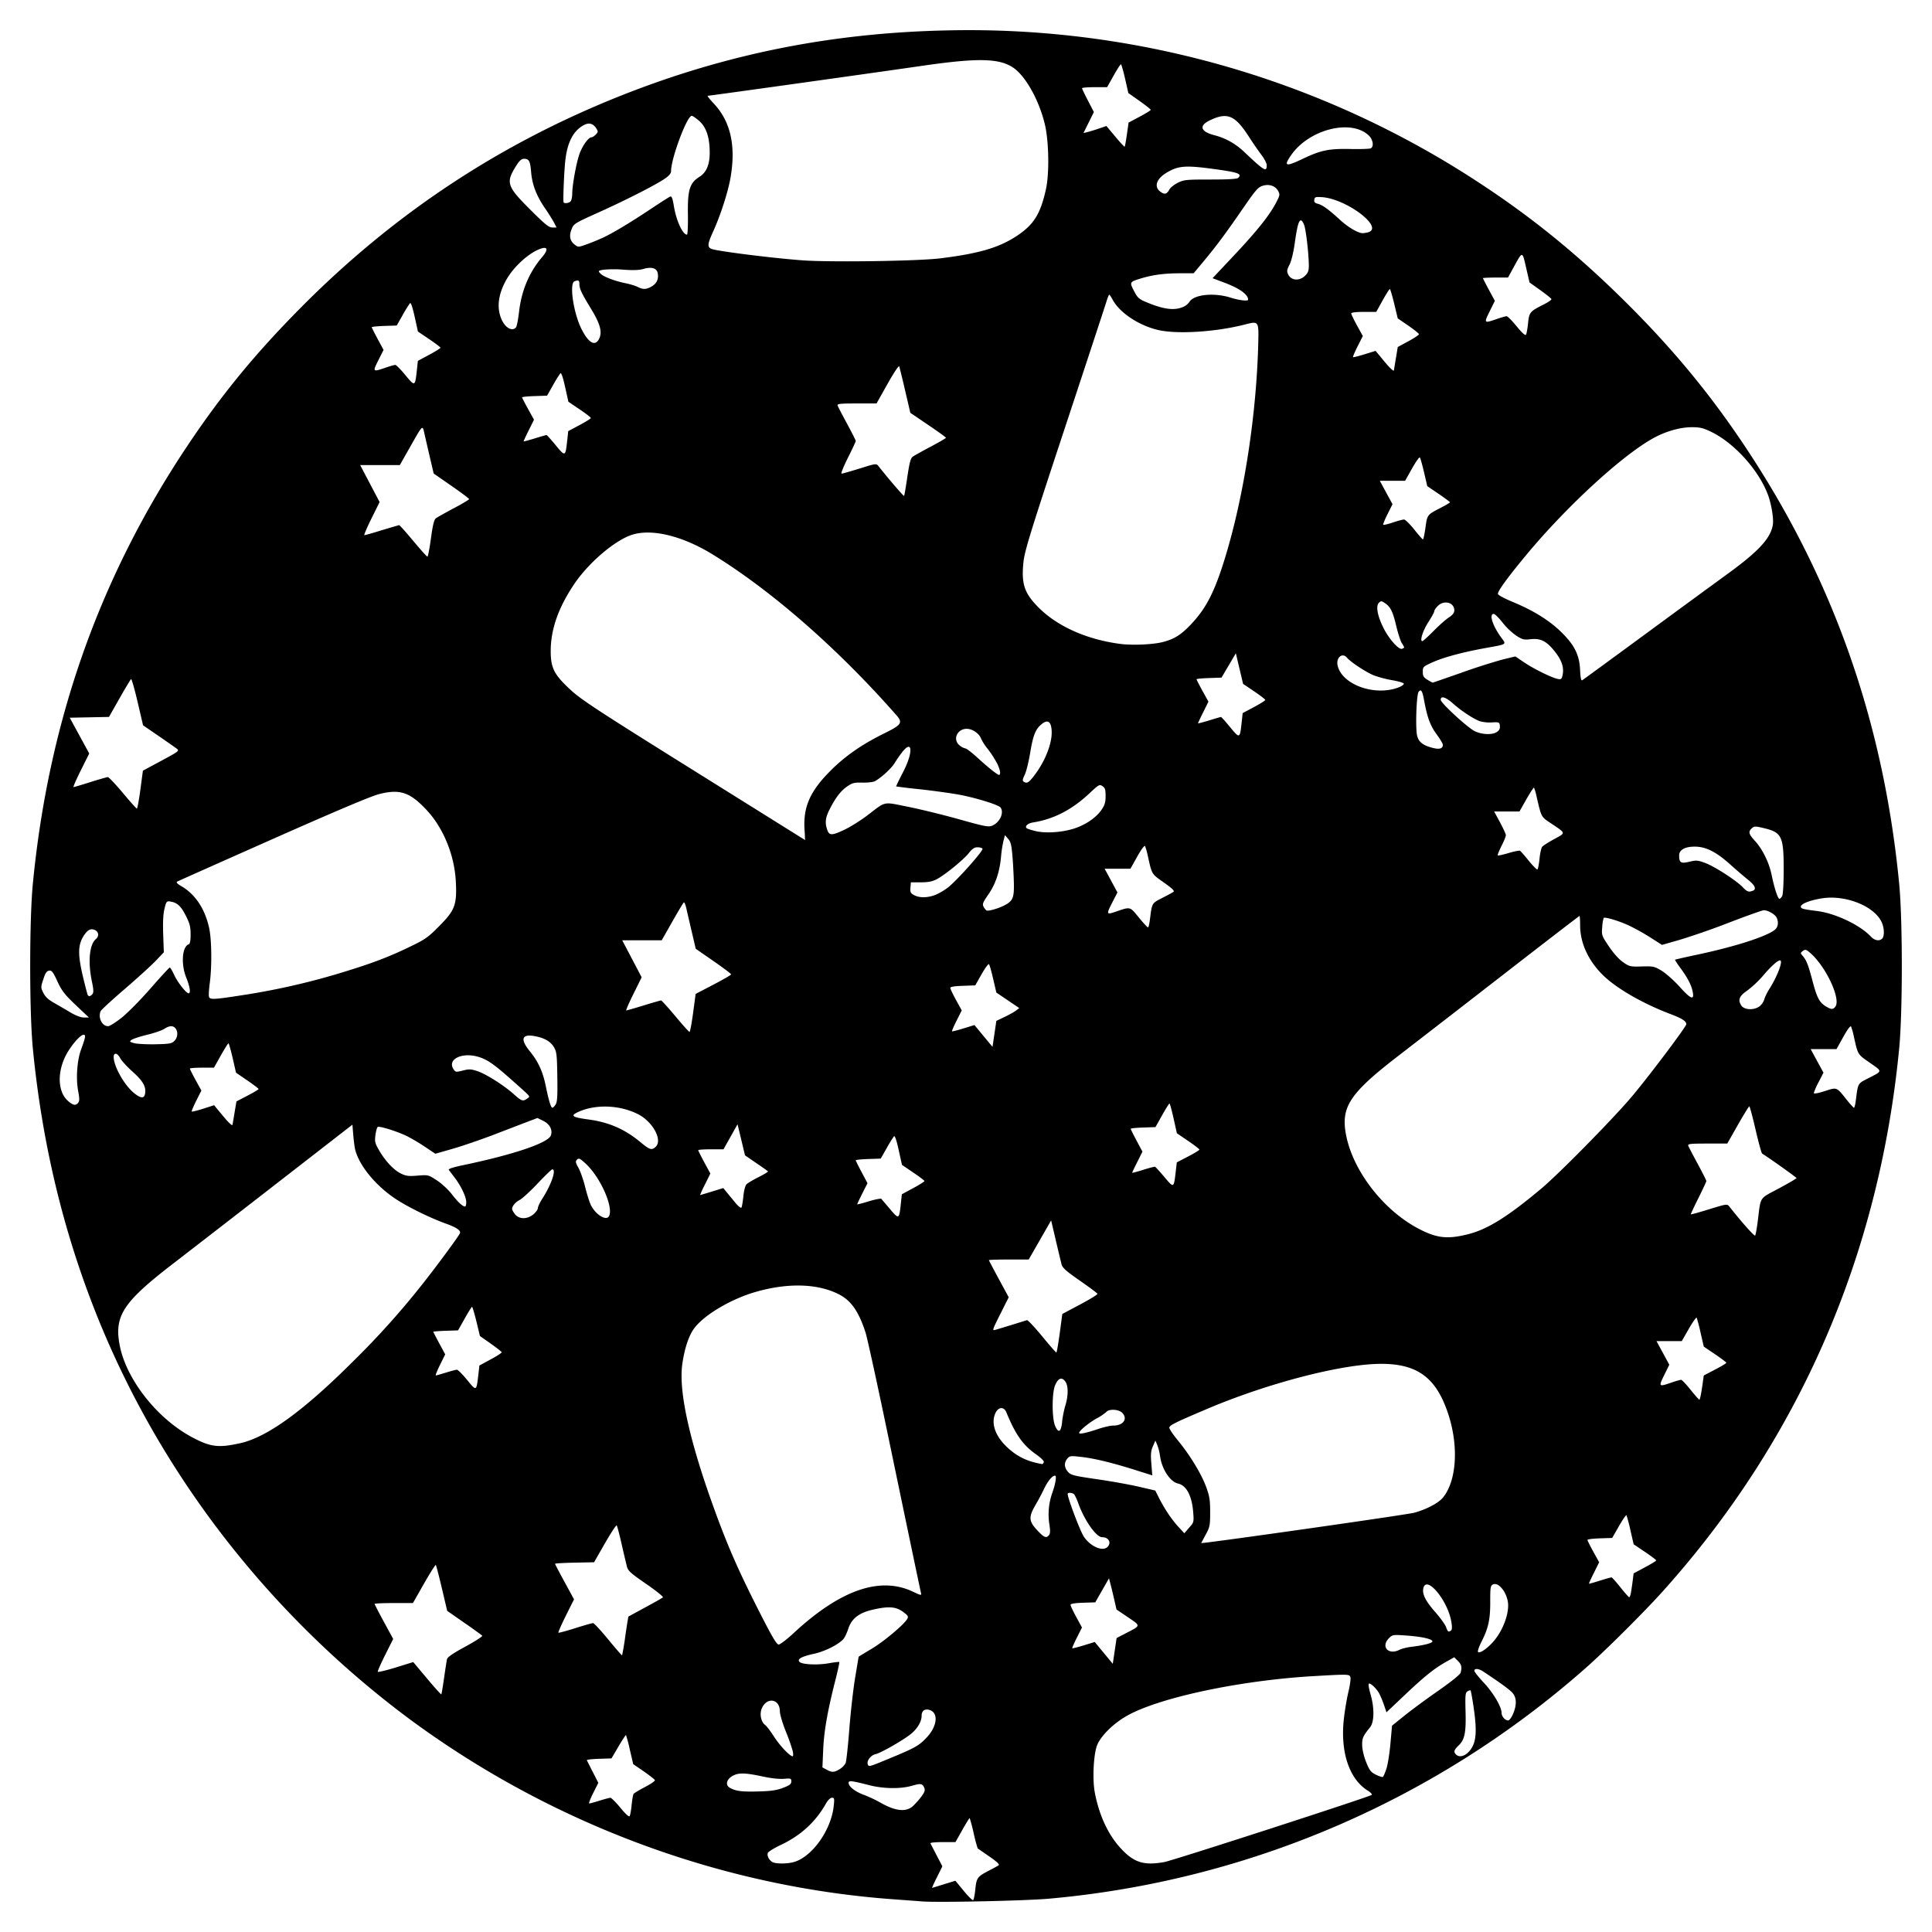 <svg xmlns="http://www.w3.org/2000/svg" width="64" height="64"><path d="M30.53 62.986c-.118-.01-.534-.04-.925-.069-5.754-.414-11.41-2.529-16.105-6.02a31.72 31.72 0 0 1-6.437-6.45c-3.409-4.592-5.406-9.845-5.975-15.718-.117-1.205-.117-4.247 0-5.453.52-5.37 2.197-10.126 5.106-14.487 1.139-1.708 2.25-3.063 3.764-4.591 3.095-3.125 6.606-5.446 10.656-7.047 3.464-1.37 6.962-2.066 10.77-2.144a30.78 30.78 0 0 1 17.67 5.084c1.72 1.13 3.21 2.344 4.76 3.878 1.574 1.558 2.809 3.048 3.977 4.798 2.925 4.382 4.602 9.134 5.122 14.51.116 1.204.116 4.248 0 5.452-.662 6.853-3.316 12.953-7.818 17.971-.622.694-1.935 2-2.579 2.566a31.02 31.02 0 0 1-17.764 7.63c-.769.07-3.702.133-4.222.09zm1.779-.4c.038-.38.068-.421.444-.616.147-.076.294-.156.327-.179.041-.028-.052-.117-.309-.294l-.384-.266a5.373 5.373 0 0 1-.132-.5 5.817 5.817 0 0 0-.132-.503c-.009-.01-.119.166-.244.389l-.228.405h-.422c-.232 0-.415.017-.407.038.009.02.101.201.205.4l.19.364-.177.358a3.81 3.81 0 0 0-.166.357c.006 0 .182-.054.391-.119l.382-.118c.001 0 .126.15.276.333.15.183.291.322.313.308.022-.013.054-.174.073-.358zm-5.998-.907c.596-.178 1.216-1.05 1.305-1.836.03-.265.024-.291-.057-.29-.055 0-.132.077-.203.2-.343.607-.836 1.055-1.505 1.37-.213.101-.4.217-.415.258-.035.09.037.236.15.301.11.065.504.064.725-.003zm12.262.003c.29-.052 6.797-2.16 6.867-2.224.021-.02-.036-.082-.127-.139-.615-.38-.916-1.273-.797-2.365.03-.28.099-.687.151-.906.053-.219.083-.438.068-.486-.033-.104-.054-.105-1.208-.039-2.477.142-5.194.725-6.238 1.339-.414.243-.803.627-.935.923-.126.28-.173 1.14-.088 1.59.141.746.433 1.382.843 1.834.444.49.775.598 1.464.473zM20.924 59.79c.018-.173.046-.337.063-.363.018-.027.187-.13.378-.229.19-.099.338-.201.33-.227-.01-.026-.174-.156-.367-.29l-.352-.242-.11-.471a5.014 5.014 0 0 0-.128-.49c-.01-.01-.123.16-.25.376l-.231.395-.417.014c-.23.007-.41.029-.4.047.008.019.098.195.198.392l.182.357-.172.342c-.094.188-.152.342-.128.342.024 0 .179-.043.344-.095.166-.051.327-.094.358-.094.03 0 .179.148.329.33.174.212.285.312.307.277.019-.03.049-.197.066-.37zm9.284.067c.06-.045.186-.18.28-.3.133-.169.163-.24.134-.32-.059-.157-.115-.168-.41-.082-.376.11-.945.102-1.414-.018-.59-.151-.687-.162-.687-.079 0 .123.207.287.5.397.156.058.397.17.537.25.487.279.828.328 1.06.152zm-4.268-.632c.221-.085.273-.126.273-.213 0-.1-.016-.106-.25-.086-.152.012-.43-.018-.71-.08-.504-.108-.728-.122-.903-.056-.268.102-.356.335-.165.438.2.107.392.131.937.116.424-.011.606-.038.818-.12zm19.986-.63c.045-.135.105-.512.134-.838l.053-.592.394-.318c.216-.176.72-.548 1.122-.828.443-.31.74-.548.756-.61.05-.183.03-.27-.092-.39l-.12-.12-.271.152c-.393.222-.718.482-1.383 1.113l-.59.558-.08-.235a3.362 3.362 0 0 0-.153-.374c-.091-.176-.307-.38-.353-.335-.019.019.008.177.059.352.13.446.124.913-.015 1.086-.243.304-.267.36-.263.602.003.143.057.37.133.558.11.273.155.33.322.413.106.053.21.086.23.074.02-.012.072-.133.117-.268zm-18.11.01a.55.55 0 0 0 .197-.202c.024-.059.078-.565.122-1.126.043-.56.13-1.327.193-1.704l.115-.691c0-.004.191-.121.425-.26.41-.242 1.09-.814 1.19-1 .04-.074.015-.112-.15-.232-.235-.17-.476-.186-.995-.068-.457.104-.704.296-.813.633-.045.14-.119.294-.164.344-.166.183-.613.407-.97.484-.416.091-.572.179-.48.27.086.088.596.111.971.044.18-.032.336-.05.346-.04.01.01-.045.263-.12.562-.266 1.038-.386 1.717-.413 2.329l-.026.6.137.073c.181.099.25.096.434-.016zm1.76-.4c.753-.313.882-.389 1.135-.663.337-.366.38-.797.09-.894-.163-.054-.271.021-.271.189 0 .19-.137.424-.349.598-.256.209-.998.634-1.176.673-.158.035-.302.222-.259.336.036.092.025.096.83-.239zm-3.318-.207a6.52 6.52 0 0 0-.233-.657c-.105-.263-.191-.556-.191-.65 0-.42-.435-.487-.6-.094-.079.19-.024.444.118.55.044.032.173.202.286.378.195.303.526.653.618.653.024 0 .025-.076.002-.18zm22.396.034c.249-.267.287-.628.158-1.5-.042-.282-.086-.521-.097-.534-.012-.012-.058.001-.103.03-.07.044-.078.126-.064.663.02.707-.028.938-.229 1.13-.156.15-.174.213-.086.3.1.1.279.063.42-.09zm1.468-1.257c.125-.291.12-.533-.013-.69-.09-.107-.4-.333-.978-.716-.148-.098-.291-.109-.291-.022 0 .034.14.21.31.392.314.333.591.8.591.997 0 .122.115.256.219.256.038 0 .111-.097.162-.217zM14.71 55.59c.04-.285.084-.565.096-.622.016-.074.187-.192.615-.425.326-.177.575-.339.554-.36a16.402 16.402 0 0 0-.6-.43l-.561-.391-.176-.747c-.097-.411-.187-.759-.201-.773-.014-.014-.19.264-.392.618l-.366.643h-.635c-.349 0-.635.013-.635.029 0 .015.139.283.308.594l.308.566-.263.524c-.144.289-.256.542-.248.563.007.02.275-.043.595-.141l.58-.18.456.543c.25.3.464.536.474.526.01-.01.05-.252.091-.537zm22.577-1.482c.516-.268.512-.239.08-.533l-.381-.258-.076-.332a20.679 20.679 0 0 0-.125-.517l-.048-.184-.228.398-.227.398-.41.013c-.281.01-.409.032-.408.071 0 .032.085.213.19.404l.188.346-.169.334c-.093.184-.161.342-.152.352.01.009.18-.034.38-.095l.363-.112.3.361.298.362.064-.427.063-.427.298-.154zm-16.572.082c.05-.347.097-.634.103-.639.006-.005.257-.141.557-.304.3-.162.563-.311.585-.332.021-.02-.229-.222-.556-.447-.527-.363-.6-.43-.64-.587a47.326 47.326 0 0 1-.175-.746c-.071-.312-.143-.584-.16-.604-.017-.019-.192.248-.39.593l-.36.628-.646.013c-.356.007-.647.024-.647.038 0 .013.142.283.315.6l.314.577-.27.541c-.147.298-.26.551-.247.563.011.012.262-.055.555-.148.294-.093.561-.169.593-.169.032 0 .258.244.502.541.244.298.45.535.46.527a8.84 8.84 0 0 0 .107-.645zm28.746.2c.335-.378.554-.986.486-1.346-.067-.353-.327-.645-.494-.555-.079.042-.089.107-.087.58.001.584-.06.862-.296 1.328-.076.151-.125.296-.11.321.044.07.292-.093.501-.329zm-3.097.26c.07-.036.245-.08.389-.097.431-.052.717-.128.698-.187-.026-.078-.375-.153-.879-.188-.424-.03-.445-.026-.557.085-.286.286-.023.577.349.387zm-20.074-.551c1.538-1.427 2.852-1.887 3.94-1.378.294.138.3.138.276.036-.041-.18-.476-2.258-1.117-5.341-.34-1.632-.662-3.105-.717-3.275-.231-.712-.487-1.072-.908-1.278-.705-.347-1.676-.37-2.731-.067-.82.235-1.712.765-2.04 1.211-.18.244-.323.682-.393 1.197-.118.872.226 2.46 1.004 4.629.475 1.324.828 2.137 1.53 3.52.437.86.592 1.125.66 1.125.048 0 .271-.17.496-.379zm21.774-.084c.038-.024.043-.11.015-.282-.11-.698-.818-1.561-.927-1.13-.048.194.065.426.387.792.169.191.332.418.363.503.059.162.075.173.162.117zm5.963-1.255c.015-.085.041-.264.058-.397l.031-.243.374-.2c.206-.109.374-.213.373-.23-.001-.018-.17-.145-.374-.283l-.372-.25-.106-.46a5.589 5.589 0 0 0-.13-.502c-.013-.021-.125.139-.249.356l-.226.395-.41.014c-.224.007-.409.03-.409.052s.088.197.194.39l.193.35-.17.344a5.48 5.48 0 0 0-.17.363c0 .01.162-.033.358-.096.197-.062.373-.112.392-.11.018 0 .151.149.294.329.144.18.275.328.292.33.016 0 .042-.068.057-.152zm-17.34-1.515c.14-.141.04-.323-.178-.323-.194 0-.58-.547-.786-1.114a1.758 1.758 0 0 0-.132-.297c-.048-.063-.223-.082-.223-.023 0 .14.418 1.242.538 1.42.221.324.62.497.781.337zm10.16-1.134c.382-.102.78-.307.933-.48.464-.53.55-1.683.206-2.755-.394-1.226-1.014-1.697-2.231-1.697-1.296 0-3.76.639-5.785 1.5-1.065.452-1.234.537-1.234.618 0 .042.127.23.281.417.396.479.777 1.104.936 1.536.115.314.135.438.135.842 0 .437-.011.495-.142.735l-.155.288c-.018.036 6.785-.932 7.057-1.004zm-12.097.742c.043-.052.045-.146.008-.381a2.127 2.127 0 0 1 .105-1.03c.109-.32.145-.559.084-.559-.09 0-.24.182-.362.44a8.343 8.343 0 0 1-.283.532c-.232.397-.223.537.053.832.232.249.302.278.395.166zm4.775-.773c-.044-.537-.226-.875-.503-.936-.258-.056-.533-.476-.592-.9a1.801 1.801 0 0 0-.095-.38l-.062-.143-.082.19c-.067.153-.077.264-.051.576l.031.387-.512-.162c-.787-.25-1.384-.396-1.821-.447-.377-.044-.403-.04-.482.054-.113.137-.104.298.024.44.096.107.191.13.96.242.47.068 1.096.18 1.392.25l.538.125.12.24c.187.368.421.718.642.957l.2.218.16-.184c.159-.18.16-.187.133-.527zm-4.948-1.64c.015-.04-.082-.14-.257-.263-.436-.308-.68-.654-.983-1.392-.084-.204-.277-.18-.371.045-.14.335.008.748.4 1.114.33.31.668.472 1.155.555.017.002.042-.024.056-.06zM7.95 47.81c.905-.201 2.11-1.077 3.774-2.74a27.034 27.034 0 0 0 2.258-2.517c.494-.624 1.217-1.605 1.254-1.7.035-.091-.113-.193-.455-.315-.523-.187-1.273-.555-1.682-.827-.653-.435-1.19-1.087-1.33-1.615-.021-.078-.05-.3-.066-.491l-.029-.349-2.467 1.915a1389.6 1389.6 0 0 1-3.482 2.696C4.08 43.133 3.78 43.59 3.964 44.559c.213 1.123 1.227 2.419 2.378 3.04.624.336.89.37 1.608.21zm28.435-.475c.18-.061.405-.111.499-.111.331 0 .485-.23.287-.427-.114-.114-.434-.13-.52-.026a1.748 1.748 0 0 1-.326.218c-.264.148-.577.407-.577.48 0 .05.241-.001.637-.134zm-1.202-.234c.016-.154.064-.396.107-.538.106-.348.102-.675-.01-.812-.114-.142-.226-.097-.326.132-.111.255-.111 1.107 0 1.357.112.25.195.2.23-.139zm21.2-1.134l.057-.403.374-.195c.206-.107.374-.209.373-.225 0-.017-.17-.144-.374-.283l-.373-.253-.106-.459a5.34 5.34 0 0 0-.13-.5c-.013-.022-.13.144-.259.368l-.234.409h-.838l.213.391.212.391-.169.344c-.19.386-.184.393.233.25.152-.053.3-.095.328-.093.029.001.17.15.313.33.143.179.275.327.291.329.017 0 .057-.18.088-.401zm-40.535-.446l.033-.287.375-.203c.206-.11.37-.218.363-.237-.006-.02-.171-.149-.366-.287l-.355-.25-.117-.485c-.065-.266-.13-.483-.144-.483-.014 0-.124.177-.244.391l-.219.39-.41.014c-.225.008-.41.022-.41.032 0 .01.089.183.197.384l.197.365-.173.35c-.095.192-.157.349-.137.348.019 0 .17-.043.335-.094.166-.052.329-.095.363-.095.034 0 .186.152.338.338.313.383.307.386.374-.191zm19.257-1.355l.086-.64.59-.313c.323-.172.582-.331.574-.354-.008-.023-.27-.218-.582-.435-.444-.308-.576-.424-.606-.535-.02-.078-.108-.44-.192-.802l-.155-.66-.371.648-.372.648h-.659c-.362 0-.659.01-.659.021 0 .011.148.293.328.625l.328.605-.279.556c-.275.55-.277.556-.15.519.232-.068.982-.299 1.032-.318.027-.01.25.227.498.527.247.3.461.546.476.547.015 0 .065-.288.113-.64zm13.522-3.28c.646-.16 1.32-.58 2.443-1.523.599-.504 2.42-2.358 3.007-3.062.604-.724 1.784-2.294 1.784-2.373 0-.1-.145-.193-.522-.335-.957-.363-1.843-.88-2.286-1.337-.458-.472-.709-1.039-.709-1.603 0-.17-.01-.31-.022-.31-.012 0-1.158.882-2.547 1.96a1548.215 1548.215 0 0 1-3.44 2.663c-1.612 1.24-1.918 1.695-1.75 2.605.22 1.198 1.23 2.512 2.403 3.129.605.317.955.357 1.639.187zm9.602-.443c.104-.828.033-.718.696-1.074.324-.174.588-.329.588-.344 0-.021-.882-.649-1.14-.811-.022-.014-.12-.371-.218-.795-.098-.423-.191-.77-.207-.77-.016 0-.187.278-.38.617l-.35.616h-.66c-.584 0-.657.01-.631.076.016.041.157.311.313.6.157.289.285.543.285.566 0 .022-.12.277-.264.566-.145.29-.257.531-.25.538.009.007.282-.07.609-.17.577-.178.594-.18.664-.093.401.51.831.993.857.964.017-.02.057-.238.088-.486zm-40.558-.218c.08-.067.146-.159.146-.204 0-.044.067-.187.15-.316.302-.475.47-.969.328-.969-.024 0-.242.21-.486.469-.243.258-.511.503-.595.546-.143.072-.25.202-.25.303 0 .024.043.1.097.17.136.171.407.172.61.001zm2.497.071c.173-.28-.272-1.293-.768-1.75-.188-.174-.226-.191-.285-.132-.059.059-.052.095.05.278.064.115.164.402.221.637.058.234.144.504.191.598.152.305.497.52.59.37zm9.674-.428l.033-.307.375-.202c.206-.112.374-.217.373-.235 0-.018-.169-.146-.373-.284l-.371-.252-.11-.497c-.069-.317-.125-.48-.154-.451a3.977 3.977 0 0 0-.242.393l-.198.347-.413.014c-.228.008-.414.026-.414.042 0 .015.087.192.194.393l.195.365-.171.339c-.094.186-.17.348-.17.36 0 .011.173-.033.385-.098.212-.065.4-.1.417-.079l.288.34c.291.344.3.34.356-.188zm-5.217-.24c.019-.19.063-.356.105-.398.039-.04.22-.147.403-.239.182-.091.32-.176.309-.189a11.285 11.285 0 0 0-.393-.276l-.37-.254-.123-.515-.124-.514-.233.415-.232.414h-.419c-.23 0-.418.013-.418.03 0 .016.09.197.2.401l.202.372-.177.357a3.708 3.708 0 0 0-.165.357c.006 0 .182-.052.39-.116l.379-.117.095.115.285.348c.11.134.204.212.222.183.017-.027.046-.196.064-.375zm-9.18.194c0-.172-.176-.543-.39-.82a27.226 27.226 0 0 1-.187-.246c-.026-.035.127-.086.471-.158 1.677-.351 2.813-.735 2.907-.983.07-.18-.033-.378-.25-.485l-.192-.095-.29.11c-.16.06-.659.252-1.11.426-.451.173-1.082.39-1.402.482l-.581.166-.329-.22a6.906 6.906 0 0 0-.592-.354c-.31-.156-.925-.351-.988-.313-.023.015-.057.135-.075.267-.028.214-.015.27.112.492.206.36.494.67.73.783.173.084.259.095.557.07.35-.028.354-.026.637.158.157.103.379.308.494.458.2.26.361.409.441.409.02 0 .037-.066.037-.147zM38.95 38.79l.033-.285.375-.195c.207-.107.375-.21.374-.228 0-.019-.168-.148-.373-.287l-.373-.254-.11-.493c-.06-.271-.121-.493-.136-.492-.015 0-.125.177-.245.391l-.219.39-.41.014c-.225.007-.41.026-.41.042 0 .015.088.192.195.393l.194.364-.17.34c-.094.186-.171.347-.171.358 0 .011.163-.032.363-.095.2-.063.378-.11.396-.102.019.008.159.161.311.342.315.372.309.375.376-.203zm-17.234-.796c.244-.22-.086-.835-.584-1.087-.594-.3-1.376-.334-1.95-.084-.307.134-.246.186.304.26.68.09 1.208.32 1.724.748.312.259.377.28.506.163zM7.773 36.84l.059-.354.367-.191c.202-.106.367-.204.367-.22 0-.015-.167-.143-.373-.284l-.375-.257-.111-.486c-.062-.267-.125-.486-.14-.486-.014 0-.128.182-.253.403l-.226.403h-.399c-.22 0-.399.015-.399.032s.086.188.19.379l.191.347-.17.337c-.093.186-.16.347-.15.358.012.011.183-.031.382-.094l.36-.115.298.36c.173.21.303.331.31.291.008-.038.04-.228.072-.423zm10.632-.25c.055-.085.067-.276.057-.918-.01-.708-.023-.83-.104-.97-.117-.2-.31-.315-.635-.377-.44-.083-.501.095-.17.502.275.337.427.668.523 1.134.101.495.174.735.222.735.021 0 .07-.048.107-.107zm43.072-.143c.072-.57.06-.548.402-.723.494-.254.49-.219.06-.52-.412-.288-.391-.254-.53-.879a2.182 2.182 0 0 0-.09-.32c-.02-.038-.119.095-.257.343l-.225.404h-.857l.212.391.213.391-.159.309a2.17 2.17 0 0 0-.161.362c-.002.035.125.014.36-.06.416-.133.385-.146.735.294.113.141.22.257.236.257.016 0 .044-.112.061-.249zm-58.887.083c.046-.056.046-.135 0-.384-.079-.413-.038-1.01.093-1.37.154-.427.166-.498.085-.498-.118 0-.462.414-.615.74-.269.575-.222 1.182.112 1.463.164.138.242.15.325.05zm14.874-.14c.107-.079.159-.017-.5-.604-.607-.54-.825-.691-1.129-.78-.555-.16-1.042.1-.8.43.057.08.084.082.299.027.205-.053.269-.05.481.02.288.096.884.474 1.213.77.251.225.298.24.436.138zM4.811 36.19c.02-.217-.091-.397-.44-.709-.168-.15-.344-.345-.391-.431-.106-.197-.234-.189-.212.012.038.347.396.943.706 1.174.22.165.317.151.337-.046zm28.464-2.501c.148-.07.32-.166.38-.212l.11-.083-.38-.257-.38-.257-.104-.45c-.057-.248-.12-.468-.14-.49-.02-.02-.13.129-.245.332l-.21.37-.413.015c-.268.008-.414.032-.414.067 0 .029.085.21.19.4l.19.347-.17.338c-.093.185-.162.345-.152.354.009.01.18-.034.38-.095l.363-.112.299.362.299.361.064-.43.063-.431.27-.129zm-27.5.794c.174-.174.102-.489-.112-.489-.051 0-.15.04-.22.088-.069.048-.322.136-.561.194-.24.059-.475.135-.522.17-.077.056-.07.065.08.109.092.026.407.043.7.038.473-.01.547-.022.635-.11zm17.185-.928l.084-.63.588-.307c.323-.169.588-.322.588-.34 0-.02-.263-.218-.586-.442l-.587-.407-.124-.531c-.068-.292-.15-.642-.18-.778s-.07-.238-.09-.226c-.019.012-.191.299-.383.638l-.35.617h-1.308l.322.613.322.613-.272.549c-.15.302-.257.549-.238.548.02 0 .279-.074.576-.165.296-.092.556-.166.577-.166.02 0 .233.234.472.521.24.287.45.522.47.522.019 0 .072-.283.119-.63zm-18.927.155c.197-.157.628-.594.958-.972.33-.378.615-.688.633-.688.018 0 .085.112.148.249.114.247.396.605.476.605.076 0 .044-.217-.076-.513-.183-.448-.14-1.037.082-1.111.04-.014.06-.12.06-.327 0-.255-.027-.36-.163-.628-.163-.32-.286-.429-.523-.463-.107-.015-.123.007-.18.244-.043.175-.056.454-.042.85l.021.59-.268.282c-.148.155-.613.578-1.034.94-.42.36-.778.69-.794.732-.086.224.052.494.252.494.05 0 .253-.128.45-.284zm-1.524-.416c-.37-.352-.462-.47-.607-.784-.145-.314-.187-.369-.275-.356-.08.011-.124.077-.192.285-.086.264-.086.275 0 .45.06.125.165.224.339.323.138.078.383.221.545.318.188.111.355.176.46.176l.167.001-.437-.413zm55.783.037a.49.49 0 0 0 .152-.225c.018-.072.093-.227.168-.345.268-.42.465-.948.354-.948-.078 0-.296.195-.549.492a3.437 3.437 0 0 1-.533.505c-.27.184-.322.314-.2.5.1.15.428.162.608.021zm2.502.022c.205-.246-.315-1.354-.843-1.799-.123-.103-.15-.11-.229-.052-.082.06-.083.072-.013.153.131.15.19.3.33.828.148.566.23.723.444.854.176.107.234.11.311.016zm-52.8-.381a23.264 23.264 0 0 0 3.17-.707c1.113-.335 1.651-.536 2.384-.888.543-.261.628-.32 1.005-.702.519-.523.586-.704.547-1.468-.044-.884-.416-1.79-.979-2.386-.549-.582-.875-.69-1.565-.515-.258.065-1.459.572-3.507 1.481-1.713.76-3.143 1.397-3.179 1.416-.045.025-.001.072.145.157.46.27.782.76.916 1.394.082.386.091 1.272.018 1.811-.028.213-.04.42-.025.458.037.096.16.09 1.07-.051zm48.082-.104c-.04-.225-.166-.47-.41-.801-.107-.144-.186-.268-.177-.276.009-.007.336-.082.727-.165 1.278-.27 2.347-.617 2.592-.838.098-.089.115-.26.04-.4-.057-.106-.286-.235-.418-.235-.05 0-.56.182-1.135.403a25.25 25.25 0 0 1-1.642.574l-.598.171-.388-.248a7.058 7.058 0 0 0-.724-.402c-.337-.153-.779-.284-.82-.243a1.332 1.332 0 0 0-.047.299c-.024.27-.02.284.221.644.152.227.331.427.468.521.212.148.239.154.623.143.38-.01.417-.003.656.142.14.085.404.32.587.521.377.418.495.468.445.19zm-53.015.063c.044-.052.04-.149-.018-.425-.135-.653-.08-1.221.133-1.398.107-.09.098-.23-.018-.292-.15-.08-.271-.013-.41.225-.169.287-.167.619.007 1.341.072.3.14.561.152.58.032.056.093.043.154-.03zm59.289-1.839c.076-.076.072-.337-.009-.525-.236-.55-1.214-.941-2.015-.804-.392.067-.67.18-.67.27 0 .069.059.084.545.147.606.077 1.417.464 1.775.846.123.132.28.16.374.066zm-24.259-.618c.072-.57.06-.548.402-.724.173-.089.343-.18.378-.205.047-.031-.036-.113-.319-.312-.41-.289-.39-.255-.529-.881a2.184 2.184 0 0 0-.09-.322c-.02-.037-.118.093-.26.344l-.226.404h-.854l.212.393.212.392-.158.307c-.216.42-.212.437.087.336.512-.175.473-.184.777.184.15.183.287.332.305.332.018 0 .046-.112.063-.248zm-4.827-.478c.277-.143.326-.243.323-.665-.002-.213-.021-.619-.043-.902-.034-.431-.058-.537-.147-.64l-.106-.123-.05.189a3.926 3.926 0 0 0-.08.52c-.044.502-.182.912-.42 1.255-.18.257-.204.32-.161.402a.42.42 0 0 0 .096.127c.052.034.388-.06.588-.163zm25.773-.314c.028-.052.05-.426.05-.876 0-1.109-.062-1.235-.674-1.377-.267-.063-.304-.062-.38.007-.126.113-.106.195.102.42.25.272.47.72.553 1.13.09.435.205.788.258.788.023 0 .064-.041.091-.092zm-28.079-.027c.112-.04.305-.15.43-.244.295-.225 1.197-1.234 1.158-1.296-.016-.026-.09-.048-.165-.048-.101 0-.173.048-.284.188-.178.225-.786.721-1.062.868-.148.078-.279.104-.529.105h-.332l-.015.176c-.012.15.005.185.12.247.17.093.423.094.68.004zm27.104-.147c.131-.05.077-.179-.153-.362-.122-.098-.393-.33-.602-.517-.463-.414-.799-.582-1.165-.583-.329-.001-.519.107-.518.295.002.24.055.272.34.205.23-.055.277-.051.53.044.313.117 1.027.58 1.237.8.142.15.198.17.331.118zm-7.064-1.058c.018-.182.058-.36.088-.398.03-.038.21-.153.399-.256.394-.214.4-.182-.117-.529-.316-.21-.307-.194-.46-.852a1.997 1.997 0 0 0-.091-.324c-.013-.012-.126.161-.253.384l-.23.406h-.839l.195.36c.106.198.194.39.194.428 0 .038-.066.199-.146.357-.08.158-.135.298-.123.31.012.012.174-.023.36-.078.185-.055.356-.089.379-.075.023.014.154.164.29.333.138.169.266.297.285.285.02-.012.05-.17.07-.351zm-24.347-.967c-.048-.744.18-1.267.842-1.933.497-.501 1.05-.887 1.803-1.258.575-.284.619-.351.39-.61-1.93-2.197-4.142-4.13-6.093-5.324-.977-.599-1.976-.846-2.63-.651-.57.169-1.464.926-1.95 1.654-.52.776-.77 1.492-.77 2.208 0 .56.113.78.657 1.283.355.328.916.695 4.088 2.676l3.68 2.299a6.492 6.492 0 0 0-.017-.344zm1.343-.008c.19-.091.52-.299.735-.462.638-.486.501-.457 1.358-.286.413.083 1.176.27 1.695.416.83.233.961.259 1.081.21.254-.106.402-.416.286-.599-.058-.091-.844-.334-1.41-.435-.287-.051-.863-.13-1.28-.175a18.398 18.398 0 0 1-.772-.092c-.007-.005.094-.216.225-.468.346-.664.322-1.118-.034-.658a4.471 4.471 0 0 0-.243.353c-.105.174-.456.496-.656.6-.057.03-.242.05-.412.046-.27-.007-.333.009-.505.128-.213.147-.388.377-.585.768-.136.268-.154.438-.073.67.067.194.157.192.59-.016zm7.564-.02c.388-.122.745-.36.926-.621.112-.163.14-.253.14-.462.001-.215-.017-.272-.103-.33-.099-.066-.121-.053-.436.242-.576.54-1.176.85-1.86.96-.177.028-.284.123-.216.192.016.015.14.056.279.091.323.083.872.051 1.27-.073zM4.65 26.158l.084-.629.609-.327c.597-.322.606-.33.505-.407-.057-.043-.33-.234-.606-.423l-.503-.345-.181-.776c-.1-.426-.197-.766-.216-.755-.018.012-.19.298-.382.637l-.35.616-.65.013-.65.013.323.593.323.592-.278.557c-.153.307-.262.557-.242.557.02 0 .27-.075.557-.166.287-.09.548-.165.58-.165.032 0 .254.234.494.521.24.287.45.522.467.522.017 0 .07-.283.116-.628zm29.616-.475c.365-.477.598-1.083.571-1.486-.019-.29-.122-.366-.309-.226-.216.16-.303.368-.4.955-.05.306-.133.64-.184.743-.07.144-.078.197-.033.225.11.07.166.037.355-.21zm-1.24-.402a3.403 3.403 0 0 0-.304-.469 1.7 1.7 0 0 1-.218-.333c-.048-.15-.237-.302-.414-.33-.353-.058-.566.335-.297.547a.454.454 0 0 0 .19.098c.035 0 .22.143.408.316.19.174.43.379.534.455.179.13.19.133.205.043.008-.052-.039-.199-.103-.327zm14.77-.61c0-.037-.092-.191-.205-.344-.209-.285-.308-.55-.41-1.097-.063-.348-.103-.415-.186-.315-.075.09-.112 1.225-.049 1.465.055.205.194.312.511.394.23.059.34.025.34-.104zm-6.664-.739l.033-.31.375-.2c.206-.11.374-.215.374-.235 0-.02-.165-.148-.367-.284l-.368-.249-.12-.506-.12-.507-.237.403-.238.403-.413.014c-.228.008-.414.026-.414.041 0 .016.09.189.197.385l.197.356-.173.35a5.652 5.652 0 0 0-.173.367c0 .01.165-.033.368-.095.202-.063.379-.114.393-.114.015 0 .152.153.305.339.317.384.323.382.38-.158zm8.46.312c.075-.052.103-.113.093-.201-.014-.121-.025-.125-.272-.112a1.18 1.18 0 0 1-.404-.044c-.229-.092-.605-.341-.877-.583-.243-.216-.407-.264-.407-.121 0 .102.884.917 1.124 1.036.244.12.59.132.742.025zm-3.252-1.477c.099-.039.172-.094.163-.121-.01-.028-.179-.078-.377-.112a3.749 3.749 0 0 1-.612-.16c-.251-.099-.772-.441-.892-.586-.153-.184-.37-.006-.312.256.14.64 1.244 1.033 2.03.723zm2.084-.487a20.17 20.17 0 0 1 1.36-.435l.414-.1.296.2c.311.211.891.497 1.104.545.101.022.13.007.153-.079.08-.296-.014-.563-.32-.918-.232-.269-.428-.354-.731-.318-.217.025-.267.013-.475-.12a2.257 2.257 0 0 1-.452-.433c-.122-.157-.253-.285-.293-.285-.157 0-.04.379.236.763.19.265.243.23-.544.374-.755.139-1.36.304-1.728.47-.3.136-.312.148-.312.311 0 .14.027.186.155.264.084.052.162.094.172.094.01 0 .445-.15.965-.333zm6.085-1.278a928.265 928.265 0 0 1 2.723-1.994c1.008-.732 1.412-1.166 1.493-1.605.037-.204-.04-.694-.162-1.019-.308-.821-1.126-1.723-1.896-2.088-.257-.122-.364-.146-.64-.144-.38.003-.857.14-1.257.362-1.035.571-2.863 2.25-4.198 3.855-.651.784-.978 1.236-.949 1.312.015.038.238.156.496.262.67.277 1.199.605 1.591.987.447.436.61.761.633 1.268.012.26.033.358.072.335.03-.018.972-.707 2.094-1.531zm-7.993.443a.71.71 0 0 0-.079-.14c-.043-.067-.126-.322-.184-.568-.114-.481-.192-.638-.381-.762-.11-.072-.128-.072-.195-.005-.107.107-.047.432.151.829.185.37.51.734.617.693.039-.015.07-.036.07-.047zm-7.989-.178c.381-.101.6-.24.931-.59.497-.527.774-1.066 1.113-2.165.64-2.07 1.063-4.83 1.113-7.251.013-.604-.005-.626-.414-.519-.987.258-2.305.34-2.937.182-.633-.158-1.246-.571-1.474-.994-.049-.092-.1-.167-.114-.167-.014 0-.059.112-.1.25-.042.136-.665 2.03-1.384 4.207-1.109 3.353-1.317 4.025-1.356 4.386-.08.735.026 1.052.518 1.537.625.616 1.58 1.04 2.677 1.186.398.054 1.105.023 1.427-.062zm8.962-.365c.182-.186.411-.388.51-.451.124-.08.177-.15.177-.23 0-.265-.338-.356-.548-.147-.064.064-.116.143-.116.175s-.087.19-.192.352c-.182.28-.297.637-.204.637.023 0 .191-.151.373-.336zm-33.214-3.066c.061-.446.104-.62.164-.666.045-.034.31-.184.591-.332.28-.149.51-.286.51-.304 0-.019-.264-.217-.587-.441l-.587-.407-.124-.531c-.068-.293-.15-.646-.181-.785-.068-.303-.045-.325-.499.477l-.317.559h-1.314l.322.613.322.612-.272.55c-.15.301-.254.548-.232.548.023 0 .284-.074.581-.166.297-.09.554-.165.572-.166.017 0 .227.235.466.522.24.287.45.521.469.521.019 0 .071-.272.116-.604zm32.945-.356c.06-.433.055-.426.512-.662.166-.086.3-.166.3-.18 0-.012-.17-.138-.376-.279l-.376-.255-.106-.456c-.059-.25-.121-.473-.14-.494-.017-.022-.134.144-.26.367l-.228.406h-.838l.21.388.211.387-.165.329c-.091.18-.155.34-.142.353.013.013.158-.021.32-.076.164-.055.33-.1.371-.098.04.002.191.15.335.33.143.18.273.328.289.329.015.001.053-.174.083-.389zm-17.164-1.677c.068-.46.11-.624.175-.671.047-.035.315-.185.595-.333.28-.149.51-.282.51-.297 0-.015-.265-.207-.59-.427l-.59-.4-.172-.735a31.064 31.064 0 0 0-.195-.804c-.013-.04-.179.207-.388.58l-.365.649h-.658c-.58.002-.654.01-.628.077.016.042.157.312.313.6.157.29.285.544.285.566 0 .022-.118.275-.262.561-.143.287-.237.521-.208.521.03 0 .3-.077.601-.17.546-.171.549-.171.624-.076.295.376.83 1 .846.985.01-.01.058-.292.107-.626zM18.79 14.592l.033-.31.374-.2c.207-.11.375-.215.375-.235 0-.02-.167-.15-.372-.287l-.371-.251-.11-.494c-.07-.319-.126-.478-.156-.449a3.96 3.96 0 0 0-.243.393l-.197.348-.414.014c-.228.007-.414.026-.414.041 0 .016.089.189.197.385l.197.356-.173.35a5.646 5.646 0 0 0-.173.367c0 .01.165-.033.367-.096.202-.062.38-.113.394-.113.014 0 .152.152.305.339.316.384.323.382.38-.158zm-4.981-2.325l.033-.313.375-.201c.206-.11.374-.216.374-.234 0-.017-.168-.145-.373-.284l-.374-.252-.108-.493c-.07-.314-.125-.476-.154-.447a3.978 3.978 0 0 0-.243.393l-.197.348-.414.013c-.227.008-.414.027-.414.042 0 .015.089.19.196.39l.196.363-.173.342c-.194.386-.187.393.232.248.152-.052.3-.094.33-.094.03 0 .18.152.333.338.317.385.323.383.381-.16zm32.435-.416l.058-.356.352-.19c.193-.104.35-.21.35-.234-.001-.024-.16-.152-.352-.284l-.35-.24-.117-.486c-.065-.268-.13-.486-.146-.486-.016 0-.123.17-.239.378l-.21.379h-.414c-.257 0-.415.02-.415.05 0 .028.086.208.192.4l.192.35-.172.34c-.094.188-.163.349-.153.359.01.01.182-.033.383-.095l.366-.113.295.358c.163.196.302.328.309.291.007-.036.039-.226.07-.421zm-26.395-.634c.106-.22.032-.493-.268-.984-.32-.524-.388-.67-.388-.827 0-.12-.033-.137-.162-.087-.18.068-.033 1.058.234 1.585.236.466.455.584.584.313zm30.77-.513c.037-.361.06-.388.537-.628.138-.07.245-.146.237-.169-.008-.023-.175-.157-.37-.296l-.356-.255-.113-.492c-.13-.56-.112-.56-.424.01l-.175.32h-.415c-.229.001-.415.01-.415.021 0 .011.088.185.197.386l.197.365-.173.35c-.194.392-.189.398.23.254.151-.052.301-.095.333-.095.032 0 .182.151.332.335.184.224.286.315.31.276.02-.032.05-.204.069-.382zm-33.525.139c.026-.033.072-.267.101-.52.08-.696.335-1.302.752-1.792.198-.231.207-.355.024-.31-.374.092-.926.571-1.19 1.033-.291.508-.34.98-.144 1.373.126.251.346.355.457.216zm22.09-.672a.486.486 0 0 0 .21-.16c.137-.254.81-.328 1.374-.151.288.09.577.124.577.067 0-.172-.28-.373-.784-.563l-.394-.148.713-.757c.757-.805 1.173-1.325 1.393-1.747.122-.233.13-.271.072-.378-.094-.176-.299-.247-.516-.18-.152.047-.236.142-.624.706-.603.875-.894 1.267-1.312 1.77l-.352.423h-.462c-.498 0-.88.05-1.263.164-.4.12-.404.127-.251.421.12.231.162.269.427.379.554.23.902.276 1.193.154zM21.6 9.481c.164-.1.23-.263.183-.451-.038-.152-.214-.197-.468-.121-.133.04-.339.048-.656.025a3.86 3.86 0 0 0-.658 0c-.19.032-.194.037-.116.123.096.106.461.248.84.326.151.031.333.087.403.124.175.09.29.084.472-.026zm21.652-.366c.088-.094.109-.166.104-.362-.011-.45-.102-1.192-.163-1.324-.126-.275-.198-.126-.302.623-.045.317-.113.598-.175.717-.084.16-.092.216-.048.312.102.223.39.24.584.034zm-12.105-.557c1.313-.162 1.983-.363 2.586-.777.523-.359.735-.708.913-1.502.118-.524.101-1.592-.033-2.157-.193-.808-.644-1.613-1.057-1.886-.464-.307-1.171-.321-2.978-.06-1.619.235-7.071.997-7.132.997-.024 0 .063.114.195.253.561.594.743 1.4.557 2.468-.083.472-.33 1.238-.569 1.763-.194.426-.205.529-.06.588.182.075 1.995.303 3 .378.922.069 3.829.027 4.578-.065zm-11.226-.66c.34-.152.923-.5 1.658-.99.308-.205.589-.384.624-.397.048-.019.079.064.121.322.08.481.291.94.434.94.022 0 .035-.304.03-.676-.013-.804.058-1.035.38-1.238.234-.148.342-.401.342-.804 0-.493-.11-.833-.338-1.04-.108-.098-.224-.178-.258-.178-.157 0-.684 1.41-.684 1.83 0 .076-.063.152-.203.249-.306.21-1.29.712-2.202 1.122-.788.355-.818.373-.89.553-.089.223-.057.388.1.511.113.088.122.089.362.005.136-.047.372-.141.524-.21zm25.395-.202c.555-.149-.707-1.111-1.528-1.165-.21-.013-.238-.004-.25.086-.011.077.017.109.118.134.155.039.356.185.742.539.264.242.59.433.743.434.04 0 .118-.013.175-.028zm-26.958-.315a6.827 6.827 0 0 0-.313-.496c-.279-.409-.42-.781-.452-1.199-.028-.349-.07-.426-.232-.426-.084 0-.151.058-.254.22-.36.568-.324.683.458 1.464.49.49.616.592.732.592h.14l-.08-.155zm.542-.708c.03-.032.056-.145.056-.253 0-.292.14-1.055.247-1.339.1-.268.294-.533.39-.533.033 0 .098-.042.145-.093.079-.087.08-.102.009-.21-.102-.155-.235-.19-.397-.106-.362.189-.563.58-.628 1.222-.037.37-.071 1.204-.055 1.333.008.056.17.041.233-.021zm19.838-.396c.034-.064.16-.164.28-.223.201-.1.28-.107 1.08-.107.6 0 .882-.017.92-.056.135-.135.004-.182-.819-.294-.922-.125-1.16-.107-1.537.113-.35.205-.445.465-.23.634.141.111.22.094.306-.067zm3.225-.803c0-.062-.079-.215-.175-.341-.096-.126-.286-.4-.421-.611-.46-.713-.716-.816-1.302-.529-.357.175-.293.368.163.486.375.097.7.28.994.559.659.624.74.673.74.436zm1.193-.213c.6-.286.864-.34 1.582-.325.339.007.643-.004.676-.024.105-.066.067-.29-.071-.423-.584-.56-1.984-.204-2.574.652-.255.37-.185.392.387.12zm-5.826-.81l.056-.39.366-.195c.202-.107.367-.21.368-.227 0-.018-.167-.15-.37-.294l-.372-.262-.108-.476c-.06-.262-.122-.477-.139-.477-.017 0-.126.17-.244.38l-.213.378h-.415c-.229 0-.415.016-.415.035 0 .018.088.203.196.41l.196.378-.172.348-.173.349.13-.032a6.02 6.02 0 0 0 .38-.117l.25-.085.294.351c.161.194.301.344.311.334.01-.01.044-.194.074-.408z"/></svg>